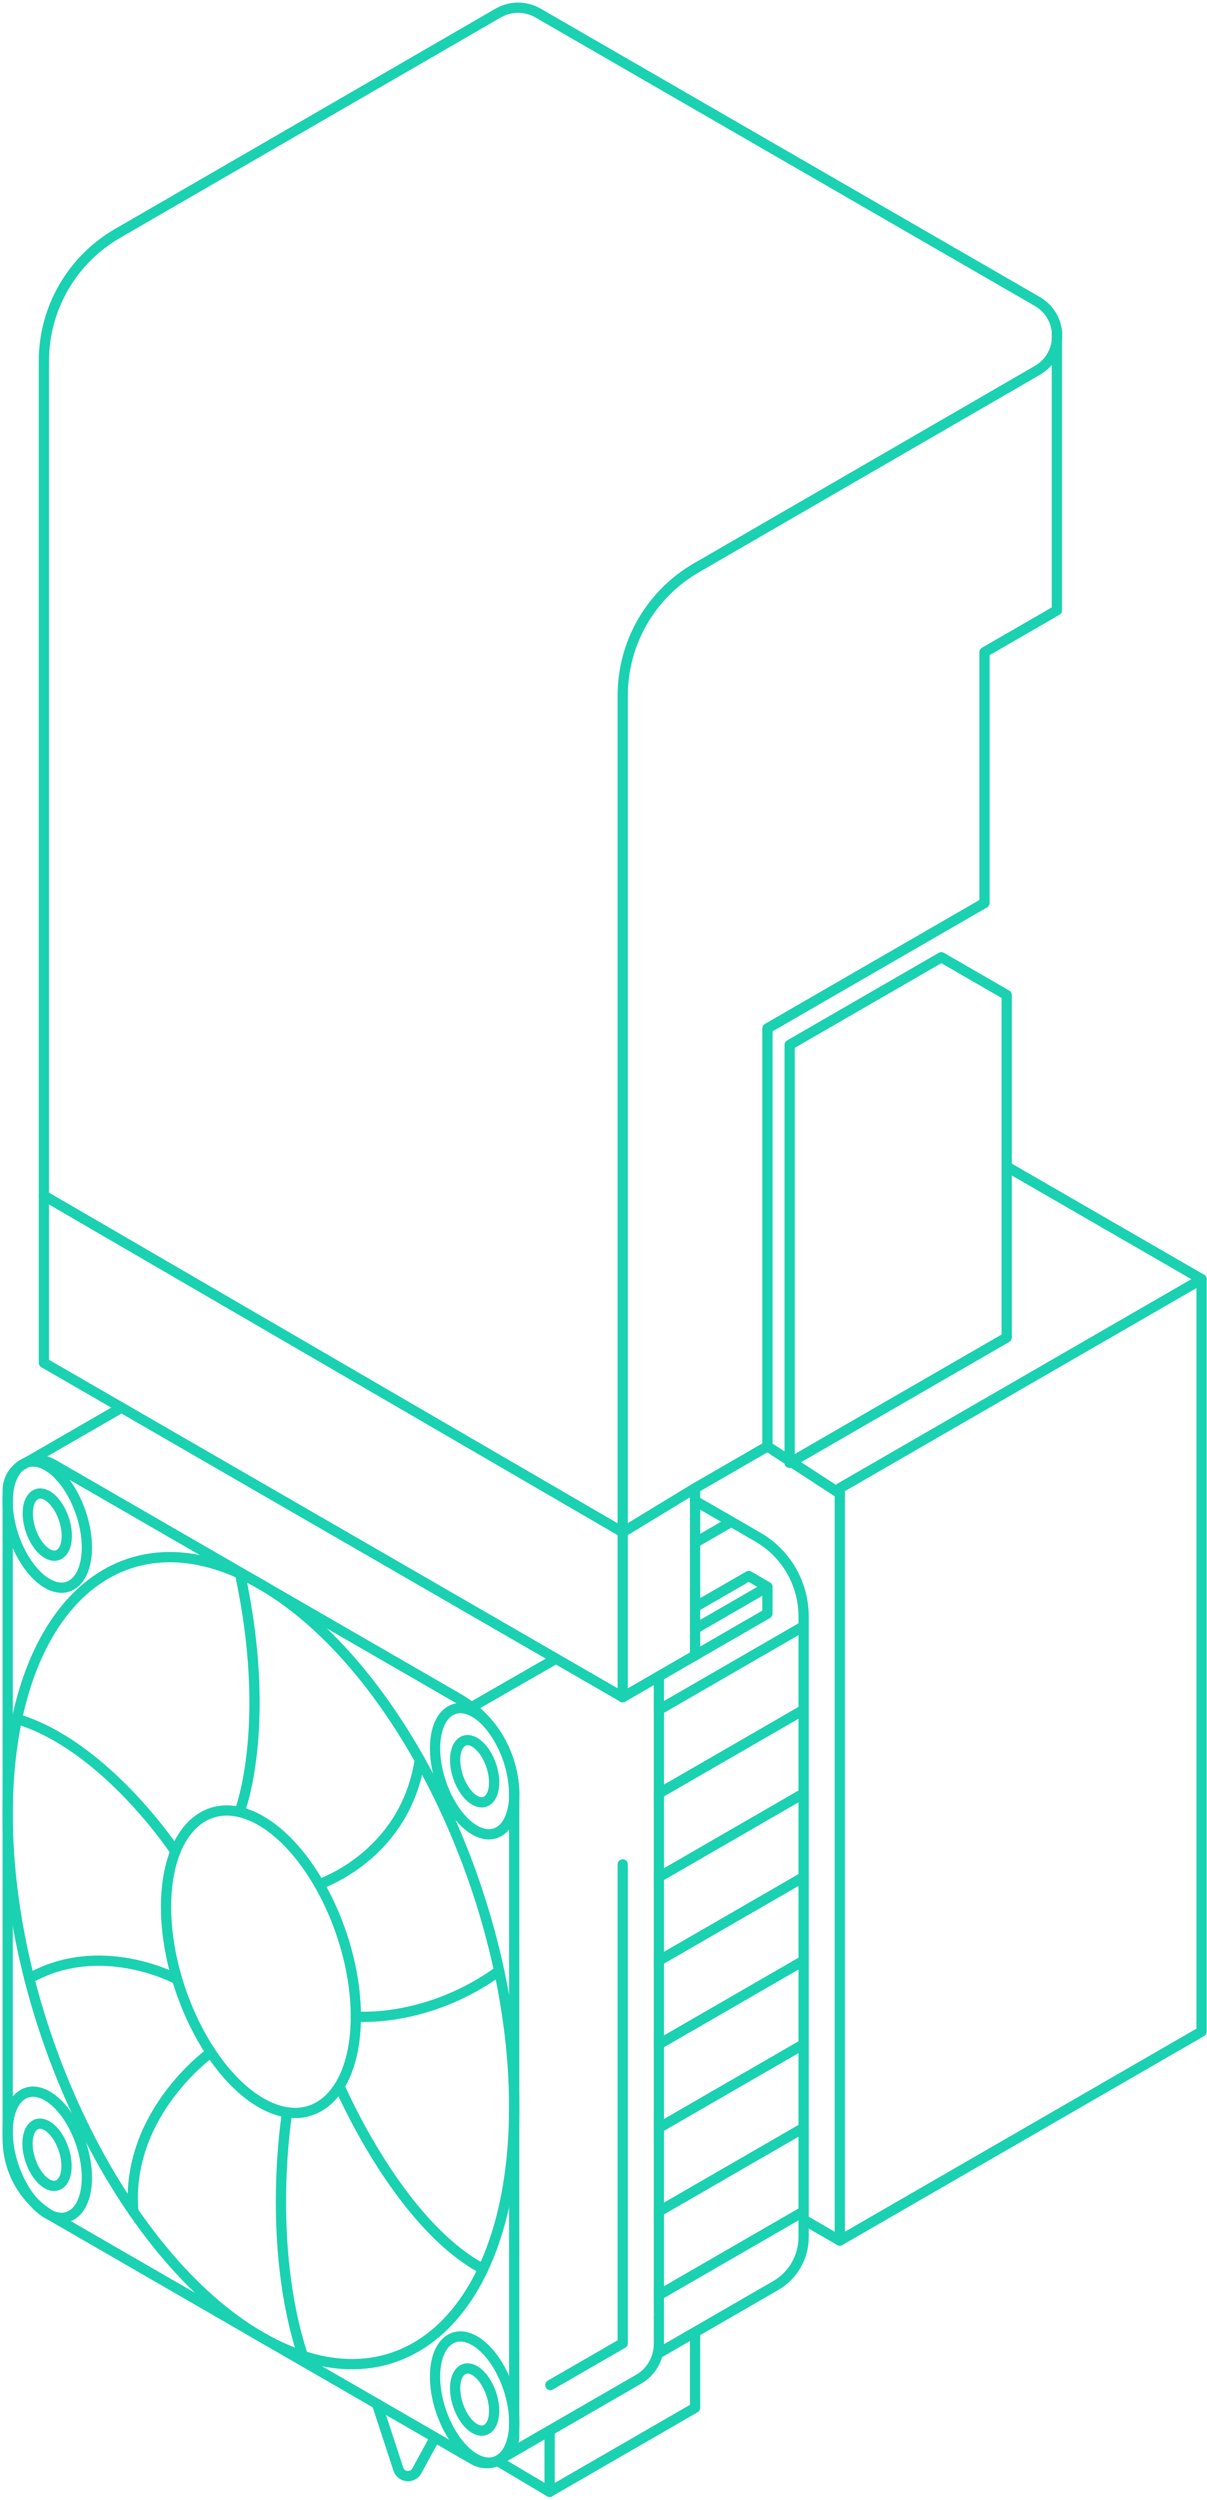 <svg width="157" height="325" viewBox="0 0 157 325" fill="none" xmlns="http://www.w3.org/2000/svg">
<path d="M90.586 73.812C84.654 77.237 81 83.566 81 90.416V220.627L90.412 215.194V193.458L99.824 188.024V133.685L128.058 117.383V84.781L137.47 79.347V43.288" stroke="#1AD1B1" stroke-width="1.333" stroke-linecap="round" stroke-linejoin="round"/>
<path d="M90.586 73.812L134.92 48.154C138.372 46.161 138.372 41.18 134.92 39.187L69.98 1.694C68.378 0.769 66.405 0.769 64.803 1.694L15.292 30.341" stroke="#1AD1B1" stroke-width="1.333" stroke-linecap="round" stroke-linejoin="round"/>
<path d="M15.293 30.341C9.361 33.766 5.707 40.095 5.707 46.944V177.156L81.001 220.627" stroke="#1AD1B1" stroke-width="1.333" stroke-linecap="round" stroke-linejoin="round"/>
<path d="M130.946 129.348V173.868L102.711 190.17V135.831L122.443 124.439L130.946 129.348Z" stroke="#1AD1B1" stroke-width="1.333" stroke-linecap="round" stroke-linejoin="round"/>
<path d="M1 235.857C1 208.96 15.824 195.511 33.941 205.971C52.059 216.431 66.882 246.996 66.882 273.894C66.882 300.792 52.059 314.24 33.941 303.78C15.824 293.32 1 262.755 1 235.857Z" stroke="#1AD1B1" stroke-width="1.333" stroke-linecap="round" stroke-linejoin="round"/>
<path d="M56.589 227.278C56.589 223.073 58.906 220.969 61.739 222.605C64.572 224.241 66.89 229.02 66.89 233.226C66.89 237.43 64.572 239.534 61.739 237.898C58.906 236.262 56.589 231.483 56.589 227.278Z" stroke="#1AD1B1" stroke-width="1.333" stroke-linecap="round" stroke-linejoin="round"/>
<path d="M1 195.219C1 191.013 3.318 188.911 6.15 190.547C8.983 192.182 11.301 196.961 11.301 201.166C11.301 205.371 8.983 207.474 6.15 205.839C3.318 204.203 1 199.425 1 195.219Z" stroke="#1AD1B1" stroke-width="1.333" stroke-linecap="round" stroke-linejoin="round"/>
<path d="M1 277.134C1 272.929 3.318 270.826 6.15 272.462C8.983 274.097 11.301 278.876 11.301 283.082C11.301 287.286 8.983 289.39 6.15 287.754C3.318 286.119 1 281.34 1 277.134Z" stroke="#1AD1B1" stroke-width="1.333" stroke-linecap="round" stroke-linejoin="round"/>
<path d="M56.589 308.958C56.589 304.752 58.906 302.65 61.739 304.285C64.572 305.92 66.89 310.7 66.89 314.905C66.89 319.11 64.572 321.213 61.739 319.577C58.906 317.942 56.589 313.163 56.589 308.958Z" stroke="#1AD1B1" stroke-width="1.333" stroke-linecap="round" stroke-linejoin="round"/>
<path d="M66.882 268.46V316.64C66.882 319.377 63.919 321.088 61.548 319.719L6.807 288.115C3.213 286.04 1 282.205 1 278.056V193.781C1 190.746 4.285 188.849 6.914 190.366L59.626 220.8C64.116 223.392 66.882 228.183 66.882 233.367V268.46Z" stroke="#1AD1B1" stroke-width="1.333" stroke-linecap="round" stroke-linejoin="round"/>
<path d="M65.107 319.659L83.069 309.288C84.701 308.346 85.706 306.604 85.706 304.72V301.064" stroke="#1AD1B1" stroke-width="1.333" stroke-linecap="round" stroke-linejoin="round"/>
<path d="M61.122 222.05L61.312 221.942L72.319 215.615" stroke="#1AD1B1" stroke-width="1.333" stroke-linecap="round" stroke-linejoin="round"/>
<path d="M85.705 300.662V265.742V254.877V244.008V233.138V222.273V217.912" stroke="#1AD1B1" stroke-width="1.333" stroke-linecap="round" stroke-linejoin="round"/>
<path d="M15.8 182.987L3.365 190.164L3.359 190.166L3.357 190.169L3.343 190.177L3.338 190.179L3.335 190.183L2.648 190.579" stroke="#1AD1B1" stroke-width="1.333" stroke-linecap="round" stroke-linejoin="round"/>
<path d="M90.413 195.105L95.119 197.82L98.575 199.816C102.26 201.944 104.53 205.876 104.53 210.131V211.404V222.273V233.139V244.008V254.876V290.817C104.53 293.418 103.142 295.821 100.891 297.119L85.705 305.887" stroke="#1AD1B1" stroke-width="1.333" stroke-linecap="round" stroke-linejoin="round"/>
<path d="M85.707 222.273L104.53 211.405" stroke="#1AD1B1" stroke-width="1.333" stroke-linecap="round" stroke-linejoin="round"/>
<path d="M95.118 197.82L90.413 200.538" stroke="#1AD1B1" stroke-width="1.333" stroke-linecap="round" stroke-linejoin="round"/>
<path d="M85.707 233.14L104.53 222.273" stroke="#1AD1B1" stroke-width="1.333" stroke-linecap="round" stroke-linejoin="round"/>
<path d="M85.707 244.008L104.53 233.14" stroke="#1AD1B1" stroke-width="1.333" stroke-linecap="round" stroke-linejoin="round"/>
<path d="M85.707 254.876L104.53 244.008" stroke="#1AD1B1" stroke-width="1.333" stroke-linecap="round" stroke-linejoin="round"/>
<path d="M85.707 265.743L104.53 254.875" stroke="#1AD1B1" stroke-width="1.333" stroke-linecap="round" stroke-linejoin="round"/>
<path d="M85.707 276.611L104.53 265.743" stroke="#1AD1B1" stroke-width="1.333" stroke-linecap="round" stroke-linejoin="round"/>
<path d="M85.707 287.479L104.53 276.611" stroke="#1AD1B1" stroke-width="1.333" stroke-linecap="round" stroke-linejoin="round"/>
<path d="M85.707 298.346L104.53 287.479" stroke="#1AD1B1" stroke-width="1.333" stroke-linecap="round" stroke-linejoin="round"/>
<path d="M5.707 155.421L81.001 199.179L90.412 193.458" stroke="#1AD1B1" stroke-width="1.333" stroke-linecap="round" stroke-linejoin="round"/>
<path d="M21.596 247.889C21.596 237.808 27.151 232.767 33.942 236.687C40.732 240.608 46.288 252.064 46.288 262.145C46.288 272.226 40.732 277.267 33.942 273.346C27.151 269.426 21.596 257.97 21.596 247.889Z" stroke="#1AD1B1" stroke-width="1.333" stroke-linecap="round" stroke-linejoin="round"/>
<path d="M46.288 262.145C46.288 262.145 55.498 263.026 64.927 256.21" stroke="#1AD1B1" stroke-width="1.333" stroke-linecap="round" stroke-linejoin="round"/>
<path d="M41.513 244.943C41.513 244.943 52.648 241.325 54.604 228.792" stroke="#1AD1B1" stroke-width="1.333" stroke-linecap="round" stroke-linejoin="round"/>
<path d="M31.218 235.357C31.218 235.357 35.468 224.306 31.218 204.567" stroke="#1AD1B1" stroke-width="1.333" stroke-linecap="round" stroke-linejoin="round"/>
<path d="M22.809 240.689C22.809 240.689 13.791 226.962 2.21 223.45" stroke="#1AD1B1" stroke-width="1.333" stroke-linecap="round" stroke-linejoin="round"/>
<path d="M22.809 257.197C22.809 257.197 13.01 251.983 3.814 257.197" stroke="#1AD1B1" stroke-width="1.333" stroke-linecap="round" stroke-linejoin="round"/>
<path d="M37.349 274.598C37.349 274.598 34.533 291.657 39.439 306.376" stroke="#1AD1B1" stroke-width="1.333" stroke-linecap="round" stroke-linejoin="round"/>
<path d="M27.428 266.804C27.428 266.804 16.28 274.714 17.338 287.479" stroke="#1AD1B1" stroke-width="1.333" stroke-linecap="round" stroke-linejoin="round"/>
<path d="M44.157 271.177C44.157 271.177 51.798 289.113 62.838 294.963" stroke="#1AD1B1" stroke-width="1.333" stroke-linecap="round" stroke-linejoin="round"/>
<path d="M59.201 228.786C59.201 226.713 60.343 225.677 61.739 226.483C63.135 227.289 64.277 229.644 64.277 231.717C64.277 233.79 63.135 234.826 61.739 234.02C60.343 233.214 59.201 230.859 59.201 228.786Z" stroke="#1AD1B1" stroke-width="1.333" stroke-linecap="round" stroke-linejoin="round"/>
<path d="M59.201 310.466C59.201 308.393 60.343 307.356 61.739 308.162C63.135 308.968 64.277 311.324 64.277 313.397C64.277 315.469 63.135 316.506 61.739 315.7C60.343 314.894 59.201 312.539 59.201 310.466Z" stroke="#1AD1B1" stroke-width="1.333" stroke-linecap="round" stroke-linejoin="round"/>
<path d="M3.612 196.727C3.612 194.654 4.754 193.618 6.15 194.424C7.546 195.23 8.688 197.585 8.688 199.659C8.688 201.731 7.546 202.767 6.15 201.961C4.754 201.155 3.612 198.8 3.612 196.727Z" stroke="#1AD1B1" stroke-width="1.333" stroke-linecap="round" stroke-linejoin="round"/>
<path d="M3.578 278.646C3.578 276.573 4.72 275.536 6.116 276.342C7.512 277.148 8.654 279.504 8.654 281.577C8.654 283.649 7.512 284.686 6.116 283.88C4.72 283.074 3.578 280.718 3.578 278.646Z" stroke="#1AD1B1" stroke-width="1.333" stroke-linecap="round" stroke-linejoin="round"/>
<path d="M81 242.363V304.614L71.588 310.047" stroke="#1AD1B1" stroke-width="1.333" stroke-linecap="round" stroke-linejoin="round"/>
<path d="M90.411 215.193L99.823 209.759V206.292L90.411 211.734" stroke="#1AD1B1" stroke-width="1.333" stroke-linecap="round" stroke-linejoin="round"/>
<path d="M99.824 206.292L97.396 204.874L90.413 208.898" stroke="#1AD1B1" stroke-width="1.333" stroke-linecap="round" stroke-linejoin="round"/>
<path d="M109.235 193.458L156.294 166.289V264.099L109.235 291.268V193.458Z" stroke="#1AD1B1" stroke-width="1.333" stroke-linecap="round" stroke-linejoin="round"/>
<path d="M156.294 166.288L131.321 151.87" stroke="#1AD1B1" stroke-width="1.333" stroke-linecap="round" stroke-linejoin="round"/>
<path d="M109.235 194.151L99.824 188.024" stroke="#1AD1B1" stroke-width="1.333" stroke-linecap="round" stroke-linejoin="round"/>
<path d="M109.235 291.268L104.53 288.551" stroke="#1AD1B1" stroke-width="1.333" stroke-linecap="round" stroke-linejoin="round"/>
<path d="M71.489 315.973V323.928L90.411 313.003V303.73" stroke="#1AD1B1" stroke-width="1.333" stroke-linecap="round" stroke-linejoin="round"/>
<path d="M71.49 323.928L64.726 319.909" stroke="#1AD1B1" stroke-width="1.333" stroke-linecap="round" stroke-linejoin="round"/>
<path d="M49.032 312.493L51.816 320.979C52.175 322.074 53.67 322.211 54.222 321.198L56.59 316.857" stroke="#1AD1B1" stroke-width="1.333" stroke-linecap="round" stroke-linejoin="round"/>
</svg>
